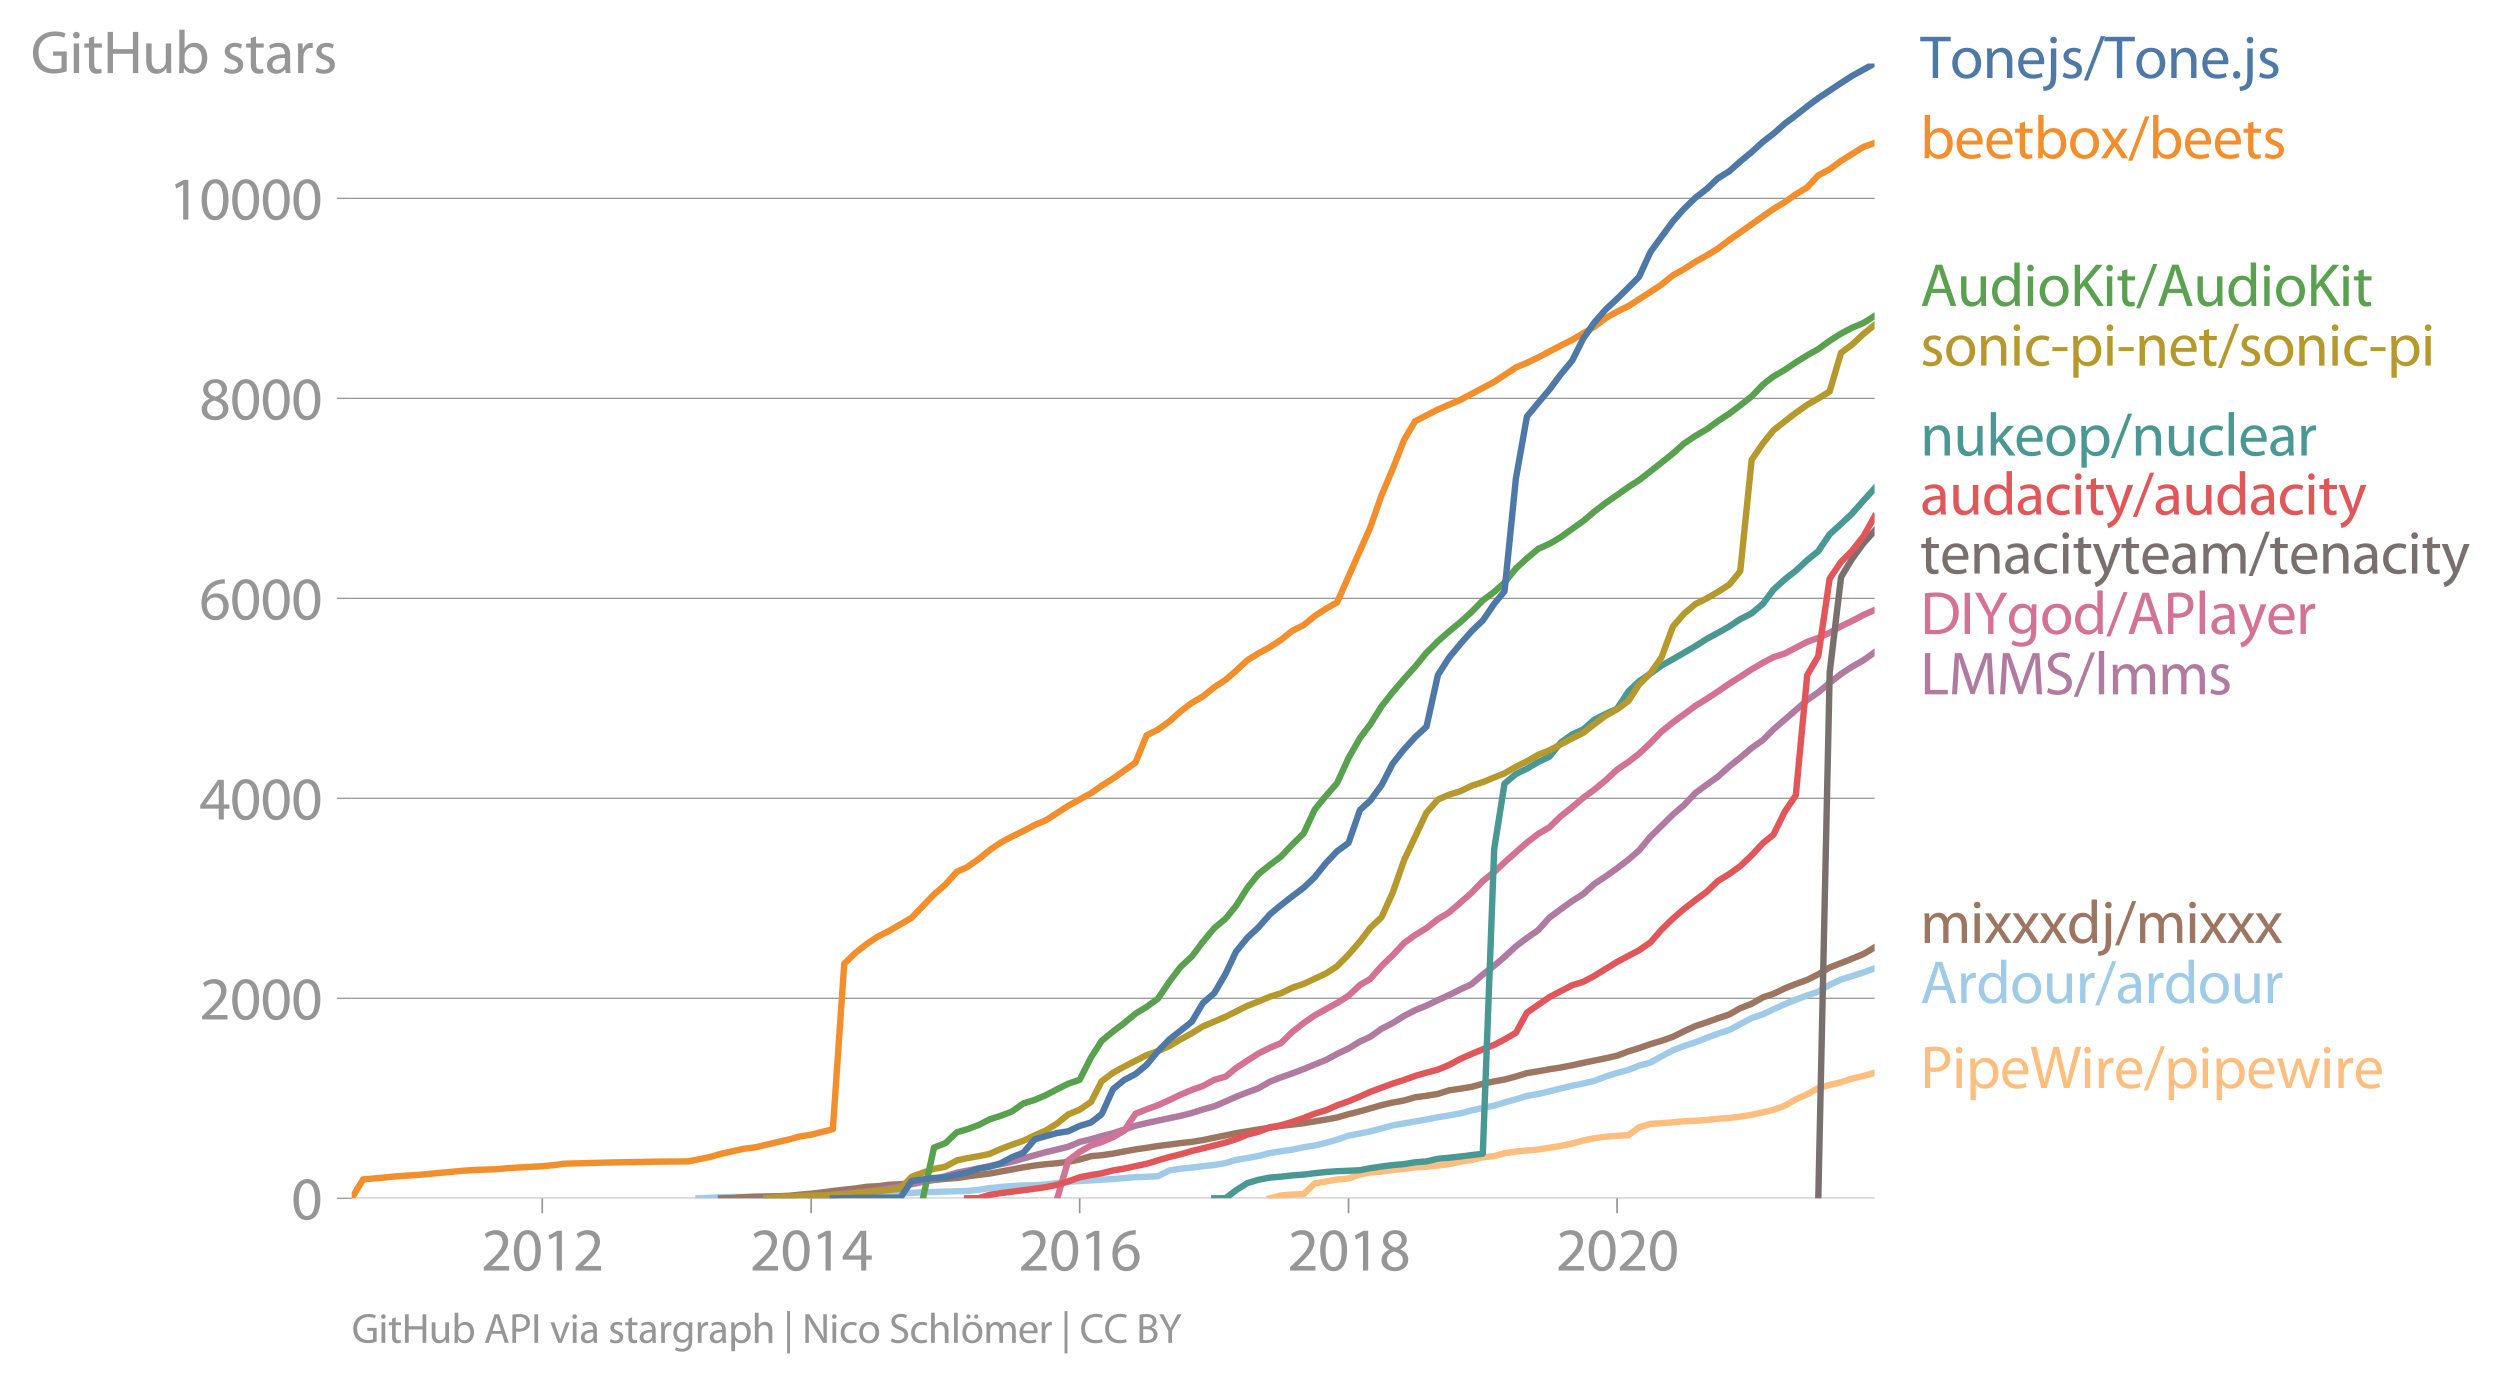 <svg xmlns:xlink="http://www.w3.org/1999/xlink" width="781.682" height="432.707" viewBox="0 0 586.262 324.531" xmlns="http://www.w3.org/2000/svg"><defs><style>*{stroke-linejoin:round;stroke-linecap:butt}</style></defs><g id="figure_1"><path d="M0 324.53h586.262V0H0v324.53z" style="fill:none" id="patch_1"/><g id="axes_1"><path d="M82.476 281.003h357.12V14.891H82.476v266.112z" style="fill:none" id="patch_2"/><g id="matplotlib.axis_1"><g id="xtick_1"><g id="line2d_1"><defs><path id="m369157ef65" d="M0 0v3.5" style="stroke:#969696;stroke-width:.4"/></defs><use xlink:href="#m369157ef65" x="127.159" y="281.003" style="fill:#969696;stroke:#969696;stroke-width:.4"/></g><g style="fill:#969696" transform="matrix(.14 0 0 -.14 112.796 297.943)" id="text_1"><defs><path id="MyriadPro-Regular-32" d="M2944 0v467H1075v13l333 307c877 845 1434 1466 1434 2234 0 595-378 1209-1274 1209-480 0-890-179-1178-422l180-397c192 160 505 352 883 352 621 0 825-390 825-813-6-627-486-1164-1548-2176L288 346V0h2656z" transform="scale(.016)"/><path id="MyriadPro-Regular-30" d="M1677 4230c-845 0-1447-768-1447-2163C243 691 794-70 1606-70c922 0 1447 780 1447 2195 0 1325-499 2105-1376 2105zm-32-435c582 0 845-672 845-1696 0-1062-276-1734-852-1734-512 0-844 614-844 1696 0 1133 358 1734 851 1734z" transform="scale(.016)"/><path id="MyriadPro-Regular-31" d="M1510 0h544v4160h-480l-908-486 108-429 724 390h12V0z" transform="scale(.016)"/></defs><use xlink:href="#MyriadPro-Regular-32"/><use xlink:href="#MyriadPro-Regular-30" x="51.3"/><use xlink:href="#MyriadPro-Regular-31" x="102.6"/><use xlink:href="#MyriadPro-Regular-32" x="153.9"/></g></g><g id="xtick_2"><use xlink:href="#m369157ef65" x="190.216" y="281.003" style="fill:#969696;stroke:#969696;stroke-width:.4" id="line2d_2"/><g style="fill:#969696" transform="matrix(.14 0 0 -.14 175.853 297.943)" id="text_2"><defs><path id="MyriadPro-Regular-34" d="M2560 0v1133h582v441h-582v2586h-608L96 1504v-371h1933V0h531zM666 1574v13l1017 1415c115 192 218 371 346 614h19c-13-218-19-435-19-653V1574H666z" transform="scale(.016)"/></defs><use xlink:href="#MyriadPro-Regular-32"/><use xlink:href="#MyriadPro-Regular-30" x="51.3"/><use xlink:href="#MyriadPro-Regular-31" x="102.6"/><use xlink:href="#MyriadPro-Regular-34" x="153.9"/></g></g><g id="xtick_3"><use xlink:href="#m369157ef65" x="253.187" y="281.003" style="fill:#969696;stroke:#969696;stroke-width:.4" id="line2d_3"/><g style="fill:#969696" transform="matrix(.14 0 0 -.14 238.823 297.943)" id="text_3"><defs><path id="MyriadPro-Regular-36" d="M2662 4224c-102 0-243-6-409-32-525-64-986-275-1331-614-410-410-704-1056-704-1876C218 621 800-70 1690-70c864 0 1382 704 1382 1465 0 813-518 1344-1254 1344-461 0-807-217-1005-480h-19c96 685 563 1331 1446 1479 160 25 307 32 422 25v461zM1690 365c-589 0-903 505-916 1190 0 103 26 186 64 250 154 301 468 512 807 512 518 0 857-359 857-954s-326-998-806-998h-6z" transform="scale(.016)"/></defs><use xlink:href="#MyriadPro-Regular-32"/><use xlink:href="#MyriadPro-Regular-30" x="51.3"/><use xlink:href="#MyriadPro-Regular-31" x="102.6"/><use xlink:href="#MyriadPro-Regular-36" x="153.9"/></g></g><g id="xtick_4"><use xlink:href="#m369157ef65" x="316.243" y="281.003" style="fill:#969696;stroke:#969696;stroke-width:.4" id="line2d_4"/><g style="fill:#969696" transform="matrix(.14 0 0 -.14 301.88 297.943)" id="text_4"><defs><path id="MyriadPro-Regular-38" d="M1062 2170c-512-218-825-589-825-1114C237 448 762-70 1632-70c794 0 1414 486 1414 1209 0 506-320 871-838 1075v20c512 243 685 620 685 972 0 519-403 1024-1210 1024-729 0-1286-448-1286-1107 0-358 198-717 659-934l6-19zm583-1831c-531 0-851 371-832 794 0 397 262 717 749 857 563-160 915-403 915-908 0-423-327-743-832-743zm6 3488c506 0 704-345 704-678 0-378-275-634-633-755-480 128-794 352-794 768 0 358 256 665 723 665z" transform="scale(.016)"/></defs><use xlink:href="#MyriadPro-Regular-32"/><use xlink:href="#MyriadPro-Regular-30" x="51.3"/><use xlink:href="#MyriadPro-Regular-31" x="102.6"/><use xlink:href="#MyriadPro-Regular-38" x="153.9"/></g></g><g id="xtick_5"><use xlink:href="#m369157ef65" x="379.214" y="281.003" style="fill:#969696;stroke:#969696;stroke-width:.4" id="line2d_5"/><g style="fill:#969696" transform="matrix(.14 0 0 -.14 364.85 297.943)" id="text_5"><use xlink:href="#MyriadPro-Regular-32"/><use xlink:href="#MyriadPro-Regular-30" x="51.3"/><use xlink:href="#MyriadPro-Regular-32" x="102.6"/><use xlink:href="#MyriadPro-Regular-30" x="153.9"/></g></g></g><g id="matplotlib.axis_2"><g id="ytick_1"><path d="M82.476 281.003h357.12" clip-path="url(#p39ebb16aea)" style="fill:none;stroke:#969696;stroke-width:.3;stroke-linecap:square" id="line2d_6"/><g id="line2d_7"><defs><path id="maa135c3427" d="M0 0h-3.5" style="stroke:#969696;stroke-width:.3"/></defs><use xlink:href="#maa135c3427" x="82.476" y="281.003" style="fill:#969696;stroke:#969696;stroke-width:.3"/></g><use xlink:href="#MyriadPro-Regular-30" style="fill:#969696" transform="matrix(.14 0 0 -.14 68.295 285.973)" id="text_6"/></g><g id="ytick_2"><path d="M82.476 234.107h357.12" clip-path="url(#p39ebb16aea)" style="fill:none;stroke:#969696;stroke-width:.3;stroke-linecap:square" id="line2d_8"/><use xlink:href="#maa135c3427" x="82.476" y="234.107" style="fill:#969696;stroke:#969696;stroke-width:.3" id="line2d_9"/><g style="fill:#969696" transform="matrix(.14 0 0 -.14 46.75 239.077)" id="text_7"><use xlink:href="#MyriadPro-Regular-32"/><use xlink:href="#MyriadPro-Regular-30" x="51.3"/><use xlink:href="#MyriadPro-Regular-30" x="102.6"/><use xlink:href="#MyriadPro-Regular-30" x="153.9"/></g></g><g id="ytick_3"><path d="M82.476 187.211h357.12" clip-path="url(#p39ebb16aea)" style="fill:none;stroke:#969696;stroke-width:.3;stroke-linecap:square" id="line2d_10"/><use xlink:href="#maa135c3427" x="82.476" y="187.211" style="fill:#969696;stroke:#969696;stroke-width:.3" id="line2d_11"/><g style="fill:#969696" transform="matrix(.14 0 0 -.14 46.75 192.181)" id="text_8"><use xlink:href="#MyriadPro-Regular-34"/><use xlink:href="#MyriadPro-Regular-30" x="51.3"/><use xlink:href="#MyriadPro-Regular-30" x="102.6"/><use xlink:href="#MyriadPro-Regular-30" x="153.9"/></g></g><g id="ytick_4"><path d="M82.476 140.315h357.12" clip-path="url(#p39ebb16aea)" style="fill:none;stroke:#969696;stroke-width:.3;stroke-linecap:square" id="line2d_12"/><use xlink:href="#maa135c3427" x="82.476" y="140.315" style="fill:#969696;stroke:#969696;stroke-width:.3" id="line2d_13"/><g style="fill:#969696" transform="matrix(.14 0 0 -.14 46.75 145.285)" id="text_9"><use xlink:href="#MyriadPro-Regular-36"/><use xlink:href="#MyriadPro-Regular-30" x="51.3"/><use xlink:href="#MyriadPro-Regular-30" x="102.6"/><use xlink:href="#MyriadPro-Regular-30" x="153.9"/></g></g><g id="ytick_5"><path d="M82.476 93.419h357.12" clip-path="url(#p39ebb16aea)" style="fill:none;stroke:#969696;stroke-width:.3;stroke-linecap:square" id="line2d_14"/><use xlink:href="#maa135c3427" x="82.476" y="93.419" style="fill:#969696;stroke:#969696;stroke-width:.3" id="line2d_15"/><g style="fill:#969696" transform="matrix(.14 0 0 -.14 46.75 98.389)" id="text_10"><use xlink:href="#MyriadPro-Regular-38"/><use xlink:href="#MyriadPro-Regular-30" x="51.3"/><use xlink:href="#MyriadPro-Regular-30" x="102.6"/><use xlink:href="#MyriadPro-Regular-30" x="153.9"/></g></g><g id="ytick_6"><path d="M82.476 46.523h357.12" clip-path="url(#p39ebb16aea)" style="fill:none;stroke:#969696;stroke-width:.3;stroke-linecap:square" id="line2d_16"/><use xlink:href="#maa135c3427" x="82.476" y="46.523" style="fill:#969696;stroke:#969696;stroke-width:.3" id="line2d_17"/><g style="fill:#969696" transform="matrix(.14 0 0 -.14 39.568 51.493)" id="text_11"><use xlink:href="#MyriadPro-Regular-31"/><use xlink:href="#MyriadPro-Regular-30" x="51.3"/><use xlink:href="#MyriadPro-Regular-30" x="102.6"/><use xlink:href="#MyriadPro-Regular-30" x="153.9"/><use xlink:href="#MyriadPro-Regular-30" x="205.2"/></g></g><g style="fill:#969696" transform="matrix(.14 0 0 -.14 7.2 17.14)" id="text_12"><defs><path id="MyriadPro-Regular-47" d="M3770 2266H2349v-448h877V531c-128-64-378-115-743-115-1005 0-1664 646-1664 1741 0 1081 685 1734 1735 1734 435 0 723-83 953-185l135 454c-186 90-576 198-1076 198-1446 0-2329-940-2336-2227 0-672 231-1248 602-1606 422-403 960-570 1613-570 582 0 1075 147 1325 237v2074z" transform="scale(.016)"/><path id="MyriadPro-Regular-69" d="M1030 0v3098H467V0h563zM749 4320c-205 0-352-154-352-352 0-192 141-346 339-346 224 0 365 154 358 346 0 198-134 352-345 352z" transform="scale(.016)"/><path id="MyriadPro-Regular-74" d="M595 3667v-569H115v-429h480V979c0-365 58-640 218-806C947 19 1158-70 1421-70c217 0 390 38 499 83l-26 422c-83-25-172-38-326-38-314 0-422 217-422 601v1671h806v429h-806v742l-551-173z" transform="scale(.016)"/><path id="MyriadPro-Regular-48" d="M486 4314V0h557v2022h2087V0h563v4314h-563V2509H1043v1805H486z" transform="scale(.016)"/><path id="MyriadPro-Regular-75" d="M3059 3098h-563V1197c0-103-19-205-51-288-103-250-365-512-743-512-512 0-691 397-691 985v1716H448V1286C448 198 1030-70 1517-70c550 0 877 326 1024 576h13l32-506h499c-19 243-26 525-26 845v2253z" transform="scale(.016)"/><path id="MyriadPro-Regular-62" d="M467 800c0-275-13-589-25-800h486l26 512h19c230-410 589-582 1037-582 691 0 1388 550 1388 1657 7 941-537 1581-1305 1581-499 0-858-224-1056-570h-13v1946H467V800zm557 998c0 90 19 167 32 231 115 429 474 691 858 691 601 0 921-531 921-1152 0-710-352-1190-941-1190-409 0-736 268-844 659-13 64-26 134-26 205v556z" transform="scale(.016)"/><path id="MyriadPro-Regular-73" d="M250 147C467 19 781-70 1120-70c736 0 1158 390 1158 934 0 461-275 730-812 934-404 154-589 269-589 525 0 231 185 423 518 423 288 0 512-103 634-180l141 410c-173 102-448 192-762 192-666 0-1069-410-1069-909 0-371 263-678 819-877 416-153 576-300 576-569 0-256-192-461-601-461-282 0-576 115-743 224L250 147z" transform="scale(.016)"/><path id="MyriadPro-Regular-61" d="M2643 1901c0 621-230 1267-1177 1267-391 0-762-109-1018-275l128-371c218 140 518 230 806 230 634 0 704-461 704-717v-64C890 1978 224 1568 224 819c0-448 320-889 947-889 442 0 775 217 947 460h20l44-390h512c-38 211-51 474-51 742v1159zm-544-858c0-57-13-121-32-179-89-262-345-518-749-518-288 0-531 172-531 537 0 602 698 711 1312 698v-538z" transform="scale(.016)"/><path id="MyriadPro-Regular-72" d="M467 0h557v1651c0 96 13 186 26 263 76 422 358 723 755 723 77 0 134-7 192-19v531c-51 13-96 19-160 19-378 0-717-262-858-678h-25l-20 608H442c19-288 25-602 25-967V0z" transform="scale(.016)"/></defs><use xlink:href="#MyriadPro-Regular-47"/><use xlink:href="#MyriadPro-Regular-69" x="64.6"/><use xlink:href="#MyriadPro-Regular-74" x="88"/><use xlink:href="#MyriadPro-Regular-48" x="121.1"/><use xlink:href="#MyriadPro-Regular-75" x="186.3"/><use xlink:href="#MyriadPro-Regular-62" x="241.4"/><use xlink:href="#MyriadPro-Regular-20" x="298.3"/><use xlink:href="#MyriadPro-Regular-73" x="319.5"/><use xlink:href="#MyriadPro-Regular-74" x="359.1"/><use xlink:href="#MyriadPro-Regular-61" x="392.2"/><use xlink:href="#MyriadPro-Regular-72" x="440.4"/><use xlink:href="#MyriadPro-Regular-73" x="473.1"/></g></g><path d="m297.783 281.003 2.588-.656 2.674-.235 2.674-.093 2.588-2.51 2.674-.445 2.588-.469 2.674-.234 2.674-.938 2.416-.47 2.674-.234 2.588-.351 2.674-.282 2.587-.328 2.675-.164 2.674-.258 2.587-.352 2.675-.563 2.587-.375 2.674-.656 2.675-.282 2.415-.68 2.674-.398 2.588-.235 2.674-.234 2.588-.422 2.674-.422 2.674-.563 2.588-.704 2.674-.539 2.588-.352 2.674-.21 2.674-.141 2.501-1.853 2.674-.797 2.588-.164 2.674-.211 2.588-.258 2.674-.094 2.674-.187 2.588-.305 2.674-.164 2.588-.329 2.674-.422 2.674-.586 2.416-.563 2.674-.985 2.587-1.477 2.675-1.22 2.587-1.43 2.674-.75 2.675-.633 2.587-.844 2.674-.633 2.588-.727" clip-path="url(#p39ebb16aea)" style="fill:none;stroke:#ffbe7d;stroke-width:1.5;stroke-linecap:square" id="line2d_18"/><path d="m163.82 281.003 2.674-.093 2.588-.165 2.674-.046h2.588l2.674-.07 2.674-.048 2.588-.023 2.674-.047 2.588-.047 2.674-.047 2.674-.023 2.415-.094 2.675-.094 2.587-.117 2.674-.094 2.588-.07 2.674-.047h2.674l2.588-.14 2.674-.165 2.588-.047 2.674-.094 2.674-.07 2.416-.07 2.674-.258 2.588-.422 2.674-.258 2.588-.211 2.674-.164 2.674-.047 2.588-.164 2.674-.352 2.587-.282 2.675-.187 2.674-.14 2.501-.165 2.674-.164 2.588-.211 2.674-.235 2.588-.07 2.674-.14 2.674-1.36 2.588-.4 2.674-.257 2.588-.328 2.674-.282 2.674-.469 2.415-.727 2.674-.445 2.588-.47 2.674-.68 2.588-.421 2.674-.375 2.674-.587 2.588-.398 2.674-.633 2.588-.75 2.674-.915 2.674-.516 2.416-.492 2.674-.68 2.588-.727 2.674-.47 2.587-.445 2.675-.469 2.674-.516 2.587-.445 2.675-.47 2.587-.68 2.674-.609 2.675-.539 2.415-.727 2.674-.75 2.588-.797 2.674-.446 2.588-.633 2.674-.657 2.674-.656 2.588-.516 2.674-.633 2.588-.985 2.674-.868 2.674-.703 2.501-1.008 2.674-.727 2.588-1.454 2.674-1.407 2.588-1.008 2.674-.868 2.674-1.055 2.588-.961 2.674-.868 2.588-1.383 2.674-1.407 2.674-.915 2.416-1.148 2.674-1.196 2.587-1.056 2.675-1.008 2.587-.867 2.674-1.618 2.675-1.243 2.587-.797 2.674-.868 2.588-.938" clip-path="url(#p39ebb16aea)" style="fill:none;stroke:#a0cbe8;stroke-width:1.5;stroke-linecap:square" id="line2d_19"/><path d="m169.082 281.003 2.674-.07 2.588-.188 2.674-.093 2.674-.047 2.588-.07 2.674-.118 2.588-.258 2.674-.234 2.674-.305 2.415-.328 2.675-.305 2.587-.282 2.674-.398 2.588-.14 2.674-.33 2.674-.14 2.588-.21 2.674-.376 2.588-.399 2.674-.281 2.674-.188 2.416-.351 2.674-.376 2.588-.304 2.674-.493 2.588-.469 2.674-.516 2.674-.422 2.588-.304 2.674-.235 2.587-.305 2.675-.563 2.674-.773 2.501-.235 2.674-.375 2.588-.492 2.674-.493 2.588-.375 2.674-.422 2.674-.328 2.588-.352 2.674-.281 2.588-.422 2.674-.563 2.674-.54 2.415-.515 2.674-.446 2.588-.422 2.674-.422 2.588-.422 2.674-.305 2.674-.328 2.588-.422 2.674-.446 2.588-.469 2.674-.773 2.674-.68 2.416-.68 2.674-.774 2.588-.586 2.674-.493 2.587-.75 2.675-.352 2.674-.445 2.587-.821 2.675-.399 2.587-.422 2.674-.727 2.675-.562 2.415-.423 2.674-.726 2.588-.798 2.674-.422 2.588-.469 2.674-.422 2.674-.516 2.588-.562 2.674-.563 2.588-.516 2.674-.61 2.674-1.008 2.501-.774 2.674-.938 2.588-.773 2.674-.938 2.588-1.29 2.674-1.22 2.674-.89 2.588-.938 2.674-.891 2.588-1.477 2.674-1.032 2.674-1.524 2.416-.797 2.674-1.29 2.587-1.032 2.675-.961 2.587-1.313 2.674-1.595 2.675-1.031 2.587-1.032 2.674-1.102 2.588-1.548" clip-path="url(#p39ebb16aea)" style="fill:none;stroke:#9c7660;stroke-width:1.5;stroke-linecap:square" id="line2d_20"/><g style="fill:#4e79a7" transform="matrix(.14 0 0 -.14 450.31 18.294)" id="text_13"><defs><path id="MyriadPro-Regular-54" d="M1306 0h563v3840h1318v474H-6v-474h1312V0z" transform="scale(.016)"/><path id="MyriadPro-Regular-6f" d="M1779 3168c-857 0-1536-608-1536-1645C243 544 890-70 1728-70c749 0 1542 499 1542 1644 0 948-601 1594-1491 1594zm-13-422c666 0 928-666 928-1191 0-697-403-1203-940-1203-551 0-941 512-941 1190 0 589 288 1204 953 1204z" transform="scale(.016)"/><path id="MyriadPro-Regular-6e" d="M467 0h563v1862c0 96 13 192 39 263 96 313 384 576 755 576 531 0 717-416 717-915V0h563v1850c0 1062-666 1318-1094 1318-512 0-871-288-1024-582h-13l-32 512H442c19-256 25-519 25-839V0z" transform="scale(.016)"/><path id="MyriadPro-Regular-65" d="M2957 1446c6 58 19 148 19 263 0 569-269 1459-1280 1459-902 0-1453-736-1453-1670C243 563 813-70 1766-70c493 0 832 108 1031 198l-96 403c-211-89-455-160-858-160-563 0-1049 314-1062 1075h2176zM787 1850c45 390 295 915 864 915 634 0 787-557 781-915H787z" transform="scale(.016)"/><path id="MyriadPro-Regular-6a" d="M-230-1350c300 0 710 102 960 352 275 281 371 672 371 1273v2823H538V493c0-743-58-992-212-1165C192-819-32-890-288-909l58-441zM826 4320c-212 0-359-154-359-352 0-186 135-346 346-346 224 0 358 160 352 346 0 198-135 352-339 352z" transform="scale(.016)"/><path id="MyriadPro-Regular-2f" d="m422-256 1792 4640h-435L-6-256h428z" transform="scale(.016)"/><path id="MyriadPro-Regular-2e" d="M710-70c237 0 384 172 384 403 0 237-153 403-377 403S333 570 333 333c0-231 153-403 371-403h6z" transform="scale(.016)"/></defs><use xlink:href="#MyriadPro-Regular-54"/><use xlink:href="#MyriadPro-Regular-6f" x="49.7"/><use xlink:href="#MyriadPro-Regular-6e" x="104.6"/><use xlink:href="#MyriadPro-Regular-65" x="160.1"/><use xlink:href="#MyriadPro-Regular-6a" x="210.2"/><use xlink:href="#MyriadPro-Regular-73" x="234.5"/><use xlink:href="#MyriadPro-Regular-2f" x="274.1"/><use xlink:href="#MyriadPro-Regular-54" x="308.4"/><use xlink:href="#MyriadPro-Regular-6f" x="358.1"/><use xlink:href="#MyriadPro-Regular-6e" x="413"/><use xlink:href="#MyriadPro-Regular-65" x="468.5"/><use xlink:href="#MyriadPro-Regular-2e" x="518.6"/><use xlink:href="#MyriadPro-Regular-6a" x="539.3"/><use xlink:href="#MyriadPro-Regular-73" x="563.6"/></g><g style="fill:#f28e2b" transform="matrix(.14 0 0 -.14 450.31 37.117)" id="text_14"><defs><path id="MyriadPro-Regular-78" d="m102 3098 1050-1517L51 0h621l448 698c115 185 224 345 326 537h13c109-185 211-358 333-537L2246 0h640L1798 1600l1056 1498h-608l-435-660c-102-166-205-326-307-512h-19c-103 173-199 333-314 506l-441 666H102z" transform="scale(.016)"/></defs><use xlink:href="#MyriadPro-Regular-62"/><use xlink:href="#MyriadPro-Regular-65" x="56.9"/><use xlink:href="#MyriadPro-Regular-65" x="107"/><use xlink:href="#MyriadPro-Regular-74" x="157.1"/><use xlink:href="#MyriadPro-Regular-62" x="190.2"/><use xlink:href="#MyriadPro-Regular-6f" x="247.1"/><use xlink:href="#MyriadPro-Regular-78" x="302"/><use xlink:href="#MyriadPro-Regular-2f" x="348.3"/><use xlink:href="#MyriadPro-Regular-62" x="382.6"/><use xlink:href="#MyriadPro-Regular-65" x="439.5"/><use xlink:href="#MyriadPro-Regular-65" x="489.6"/><use xlink:href="#MyriadPro-Regular-74" x="539.7"/><use xlink:href="#MyriadPro-Regular-73" x="572.8"/></g><g style="fill:#59a14f" transform="matrix(.14 0 0 -.14 450.31 71.737)" id="text_15"><defs><path id="MyriadPro-Regular-41" d="M2714 1357 3174 0h596L2298 4314h-672L160 0h576l448 1357h1530zm-1415 435 423 1248c83 262 153 525 217 781h13c64-250 128-506 224-787l422-1242H1299z" transform="scale(.016)"/><path id="MyriadPro-Regular-64" d="M2579 4544V2694h-13c-140 250-460 474-934 474-755 0-1395-634-1389-1664C243 563 819-70 1568-70c506 0 883 262 1056 608h13l25-538h506c-19 211-26 525-26 800v3744h-563zm0-3245c0-89-6-166-25-243-103-422-448-672-826-672-608 0-915 518-915 1146 0 684 345 1196 928 1196 422 0 729-294 813-652 19-71 25-167 25-237v-538z" transform="scale(.016)"/><path id="MyriadPro-Regular-4b" d="M486 0h557v1645l410 473L2874 0h659L1850 2483l1561 1831h-691L1402 2694c-109-140-224-294-340-460h-19v2080H486V0z" transform="scale(.016)"/></defs><use xlink:href="#MyriadPro-Regular-41"/><use xlink:href="#MyriadPro-Regular-75" x="61.2"/><use xlink:href="#MyriadPro-Regular-64" x="116.3"/><use xlink:href="#MyriadPro-Regular-69" x="172.7"/><use xlink:href="#MyriadPro-Regular-6f" x="196.1"/><use xlink:href="#MyriadPro-Regular-4b" x="251"/><use xlink:href="#MyriadPro-Regular-69" x="305.2"/><use xlink:href="#MyriadPro-Regular-74" x="328.6"/><use xlink:href="#MyriadPro-Regular-2f" x="361.7"/><use xlink:href="#MyriadPro-Regular-41" x="396"/><use xlink:href="#MyriadPro-Regular-75" x="457.2"/><use xlink:href="#MyriadPro-Regular-64" x="512.3"/><use xlink:href="#MyriadPro-Regular-69" x="568.7"/><use xlink:href="#MyriadPro-Regular-6f" x="592.1"/><use xlink:href="#MyriadPro-Regular-4b" x="647"/><use xlink:href="#MyriadPro-Regular-69" x="701.2"/><use xlink:href="#MyriadPro-Regular-74" x="724.6"/></g><g style="fill:#b6992d" transform="matrix(.14 0 0 -.14 450.31 85.737)" id="text_16"><defs><path id="MyriadPro-Regular-63" d="M2579 538c-160-71-371-154-691-154-614 0-1075 442-1075 1158 0 647 384 1172 1094 1172 307 0 519-71 653-148l128 436c-154 76-448 160-781 160-1011 0-1664-692-1664-1645C243 570 851-70 1786-70c416 0 742 108 889 185l-96 423z" transform="scale(.016)"/><path id="MyriadPro-Regular-2d" d="M192 1939v-416h1581v416H192z" transform="scale(.016)"/><path id="MyriadPro-Regular-70" d="M467-1267h557V416h13c185-307 544-486 953-486 730 0 1408 550 1408 1664 0 940-563 1574-1312 1574-505 0-870-224-1100-602h-13l-26 532H442c12-295 25-615 25-1012v-3353zm557 3059c0 77 19 160 38 230 109 423 468 698 852 698 595 0 921-531 921-1152 0-710-345-1197-941-1197-403 0-742 269-844 659-13 71-26 148-26 231v531z" transform="scale(.016)"/></defs><use xlink:href="#MyriadPro-Regular-73"/><use xlink:href="#MyriadPro-Regular-6f" x="39.6"/><use xlink:href="#MyriadPro-Regular-6e" x="94.5"/><use xlink:href="#MyriadPro-Regular-69" x="150"/><use xlink:href="#MyriadPro-Regular-63" x="173.4"/><use xlink:href="#MyriadPro-Regular-2d" x="218.2"/><use xlink:href="#MyriadPro-Regular-70" x="248.9"/><use xlink:href="#MyriadPro-Regular-69" x="305.8"/><use xlink:href="#MyriadPro-Regular-2d" x="329.2"/><use xlink:href="#MyriadPro-Regular-6e" x="359.9"/><use xlink:href="#MyriadPro-Regular-65" x="415.4"/><use xlink:href="#MyriadPro-Regular-74" x="465.5"/><use xlink:href="#MyriadPro-Regular-2f" x="498.6"/><use xlink:href="#MyriadPro-Regular-73" x="532.9"/><use xlink:href="#MyriadPro-Regular-6f" x="572.5"/><use xlink:href="#MyriadPro-Regular-6e" x="627.4"/><use xlink:href="#MyriadPro-Regular-69" x="682.9"/><use xlink:href="#MyriadPro-Regular-63" x="706.3"/><use xlink:href="#MyriadPro-Regular-2d" x="751.1"/><use xlink:href="#MyriadPro-Regular-70" x="781.8"/><use xlink:href="#MyriadPro-Regular-69" x="838.7"/></g><g style="fill:#499894" transform="matrix(.14 0 0 -.14 450.31 106.825)" id="text_17"><defs><path id="MyriadPro-Regular-6b" d="M1024 4544H467V0h557v1165l288 320L2381 0h685L1702 1824l1197 1274h-678l-909-1069c-90-109-198-243-275-352h-13v2867z" transform="scale(.016)"/><path id="MyriadPro-Regular-6c" d="M467 0h563v4544H467V0z" transform="scale(.016)"/></defs><use xlink:href="#MyriadPro-Regular-6e"/><use xlink:href="#MyriadPro-Regular-75" x="55.5"/><use xlink:href="#MyriadPro-Regular-6b" x="110.6"/><use xlink:href="#MyriadPro-Regular-65" x="157.5"/><use xlink:href="#MyriadPro-Regular-6f" x="207.6"/><use xlink:href="#MyriadPro-Regular-70" x="262.5"/><use xlink:href="#MyriadPro-Regular-2f" x="319.4"/><use xlink:href="#MyriadPro-Regular-6e" x="353.7"/><use xlink:href="#MyriadPro-Regular-75" x="409.2"/><use xlink:href="#MyriadPro-Regular-63" x="464.3"/><use xlink:href="#MyriadPro-Regular-6c" x="509.1"/><use xlink:href="#MyriadPro-Regular-65" x="532.7"/><use xlink:href="#MyriadPro-Regular-61" x="582.8"/><use xlink:href="#MyriadPro-Regular-72" x="631"/></g><g style="fill:#e15759" transform="matrix(.14 0 0 -.14 450.31 120.664)" id="text_18"><defs><path id="MyriadPro-Regular-79" d="M58 3098 1203 243c26-70 39-115 39-147s-20-77-45-134c-128-288-320-506-474-628-166-140-352-230-493-275l141-473c141 25 416 121 691 364 384 333 660 877 1063 1940l845 2208h-596l-614-1818c-77-224-141-461-198-646h-13c-51 185-128 428-199 633L672 3098H58z" transform="scale(.016)"/></defs><use xlink:href="#MyriadPro-Regular-61"/><use xlink:href="#MyriadPro-Regular-75" x="48.2"/><use xlink:href="#MyriadPro-Regular-64" x="103.3"/><use xlink:href="#MyriadPro-Regular-61" x="159.7"/><use xlink:href="#MyriadPro-Regular-63" x="207.9"/><use xlink:href="#MyriadPro-Regular-69" x="252.7"/><use xlink:href="#MyriadPro-Regular-74" x="276.1"/><use xlink:href="#MyriadPro-Regular-79" x="309.2"/><use xlink:href="#MyriadPro-Regular-2f" x="356.3"/><use xlink:href="#MyriadPro-Regular-61" x="390.6"/><use xlink:href="#MyriadPro-Regular-75" x="438.8"/><use xlink:href="#MyriadPro-Regular-64" x="493.9"/><use xlink:href="#MyriadPro-Regular-61" x="550.3"/><use xlink:href="#MyriadPro-Regular-63" x="598.5"/><use xlink:href="#MyriadPro-Regular-69" x="643.3"/><use xlink:href="#MyriadPro-Regular-74" x="666.7"/><use xlink:href="#MyriadPro-Regular-79" x="699.8"/></g><g style="fill:#79706e" transform="matrix(.14 0 0 -.14 450.31 134.503)" id="text_19"><defs><path id="MyriadPro-Regular-6d" d="M467 0h551v1869c0 96 12 192 44 275 90 282 346 563 698 563 429 0 646-358 646-851V0h551v1914c0 102 19 204 45 281 96 275 345 512 665 512 455 0 672-358 672-953V0h551v1824c0 1075-608 1344-1018 1344-294 0-499-77-685-218-128-96-249-230-345-403h-13c-135 365-455 621-877 621-512 0-800-275-973-570h-19l-26 500H442c19-256 25-519 25-839V0z" transform="scale(.016)"/></defs><use xlink:href="#MyriadPro-Regular-74"/><use xlink:href="#MyriadPro-Regular-65" x="33.1"/><use xlink:href="#MyriadPro-Regular-6e" x="83.2"/><use xlink:href="#MyriadPro-Regular-61" x="138.7"/><use xlink:href="#MyriadPro-Regular-63" x="186.9"/><use xlink:href="#MyriadPro-Regular-69" x="231.7"/><use xlink:href="#MyriadPro-Regular-74" x="255.1"/><use xlink:href="#MyriadPro-Regular-79" x="288.2"/><use xlink:href="#MyriadPro-Regular-74" x="335.3"/><use xlink:href="#MyriadPro-Regular-65" x="368.4"/><use xlink:href="#MyriadPro-Regular-61" x="418.5"/><use xlink:href="#MyriadPro-Regular-6d" x="466.7"/><use xlink:href="#MyriadPro-Regular-2f" x="550.1"/><use xlink:href="#MyriadPro-Regular-74" x="584.4"/><use xlink:href="#MyriadPro-Regular-65" x="617.5"/><use xlink:href="#MyriadPro-Regular-6e" x="667.6"/><use xlink:href="#MyriadPro-Regular-61" x="723.1"/><use xlink:href="#MyriadPro-Regular-63" x="771.3"/><use xlink:href="#MyriadPro-Regular-69" x="816.1"/><use xlink:href="#MyriadPro-Regular-74" x="839.5"/><use xlink:href="#MyriadPro-Regular-79" x="872.6"/></g><g style="fill:#d37295" transform="matrix(.14 0 0 -.14 450.31 148.664)" id="text_20"><defs><path id="MyriadPro-Regular-44" d="M486 13c282-32 615-51 1012-51 838 0 1504 217 1907 620 403 397 621 973 621 1677 0 698-224 1197-608 1549-378 352-948 538-1748 538-441 0-844-39-1184-90V13zm557 3833c147 32 365 58 653 58 1178 0 1754-646 1747-1664 0-1165-646-1830-1837-1830-217 0-422 6-563 32v3404z" transform="scale(.016)"/><path id="MyriadPro-Regular-49" d="M486 4314V0h557v4314H486z" transform="scale(.016)"/><path id="MyriadPro-Regular-59" d="M2010 0v1837l1446 2477h-634l-620-1191c-167-326-314-608-436-889h-12c-135 300-263 563-429 889L717 4314H83l1363-2484V0h564z" transform="scale(.016)"/><path id="MyriadPro-Regular-67" d="M3110 2246c0 378 13 628 26 852h-493l-25-468h-13c-135 256-429 538-967 538-710 0-1395-595-1395-1645C243 666 794 13 1562 13c480 0 812 230 985 518h13V186c0-781-422-1082-998-1082-384 0-704 115-909 243l-141-429c250-166 659-256 1030-256 391 0 826 90 1127 372 301 268 441 704 441 1414v1798zm-556-928c0-96-13-204-45-300-122-359-435-576-781-576-608 0-915 505-915 1113 0 717 384 1171 921 1171 410 0 685-268 788-595 25-77 32-160 32-256v-557z" transform="scale(.016)"/><path id="MyriadPro-Regular-50" d="M486 0h557v1728c128-32 282-38 448-38 544 0 1024 160 1319 473 217 224 332 531 332 922 0 384-140 697-377 902-256 231-659 359-1210 359-448 0-800-39-1069-84V0zm557 3859c96 26 282 45 525 45 614 0 1018-275 1018-845 0-595-410-921-1082-921-186 0-339 12-461 44v1677z" transform="scale(.016)"/></defs><use xlink:href="#MyriadPro-Regular-44"/><use xlink:href="#MyriadPro-Regular-49" x="66.6"/><use xlink:href="#MyriadPro-Regular-59" x="90.5"/><use xlink:href="#MyriadPro-Regular-67" x="144.6"/><use xlink:href="#MyriadPro-Regular-6f" x="200.5"/><use xlink:href="#MyriadPro-Regular-64" x="255.4"/><use xlink:href="#MyriadPro-Regular-2f" x="311.8"/><use xlink:href="#MyriadPro-Regular-41" x="346.1"/><use xlink:href="#MyriadPro-Regular-50" x="407.3"/><use xlink:href="#MyriadPro-Regular-6c" x="460.5"/><use xlink:href="#MyriadPro-Regular-61" x="484.1"/><use xlink:href="#MyriadPro-Regular-79" x="532.3"/><use xlink:href="#MyriadPro-Regular-65" x="579.4"/><use xlink:href="#MyriadPro-Regular-72" x="629.5"/></g><g style="fill:#b07aa1" transform="matrix(.14 0 0 -.14 450.31 162.825)" id="text_21"><defs><path id="MyriadPro-Regular-4c" d="M486 0h2400v467H1043v3847H486V0z" transform="scale(.016)"/><path id="MyriadPro-Regular-4d" d="M4230 0h544l-268 4314h-711l-768-2087c-192-544-345-1017-454-1453h-19c-109 448-256 922-436 1453l-736 2087H672L371 0h531l116 1850c38 646 70 1369 83 1907h13c121-512 294-1069 499-1677L2310 26h423l761 2092c218 589 397 1133 544 1639h20c-7-538 32-1261 64-1863L4230 0z" transform="scale(.016)"/><path id="MyriadPro-Regular-53" d="M269 211C499 58 954-70 1370-70c1017 0 1510 582 1510 1248 0 633-371 985-1101 1267-595 230-857 429-857 832 0 294 224 646 812 646 391 0 679-128 820-205l153 455c-192 109-512 211-953 211-839 0-1396-499-1396-1171 0-608 436-973 1140-1223 582-224 812-454 812-857 0-435-332-736-902-736-384 0-749 128-998 281L269 211z" transform="scale(.016)"/></defs><use xlink:href="#MyriadPro-Regular-4c"/><use xlink:href="#MyriadPro-Regular-4d" x="47.2"/><use xlink:href="#MyriadPro-Regular-4d" x="127.6"/><use xlink:href="#MyriadPro-Regular-53" x="208"/><use xlink:href="#MyriadPro-Regular-2f" x="257.3"/><use xlink:href="#MyriadPro-Regular-6c" x="291.6"/><use xlink:href="#MyriadPro-Regular-6d" x="315.2"/><use xlink:href="#MyriadPro-Regular-6d" x="398.6"/><use xlink:href="#MyriadPro-Regular-73" x="482"/></g><g style="fill:#9c7660" transform="matrix(.14 0 0 -.14 450.31 221.128)" id="text_22"><use xlink:href="#MyriadPro-Regular-6d"/><use xlink:href="#MyriadPro-Regular-69" x="83.4"/><use xlink:href="#MyriadPro-Regular-78" x="106.8"/><use xlink:href="#MyriadPro-Regular-78" x="153.1"/><use xlink:href="#MyriadPro-Regular-78" x="199.4"/><use xlink:href="#MyriadPro-Regular-64" x="245.7"/><use xlink:href="#MyriadPro-Regular-6a" x="302.1"/><use xlink:href="#MyriadPro-Regular-2f" x="326.4"/><use xlink:href="#MyriadPro-Regular-6d" x="360.7"/><use xlink:href="#MyriadPro-Regular-69" x="444.1"/><use xlink:href="#MyriadPro-Regular-78" x="467.5"/><use xlink:href="#MyriadPro-Regular-78" x="513.8"/><use xlink:href="#MyriadPro-Regular-78" x="560.1"/></g><g style="fill:#a0cbe8" transform="matrix(.14 0 0 -.14 450.31 235.218)" id="text_23"><use xlink:href="#MyriadPro-Regular-41"/><use xlink:href="#MyriadPro-Regular-72" x="61.2"/><use xlink:href="#MyriadPro-Regular-64" x="93.9"/><use xlink:href="#MyriadPro-Regular-6f" x="150.3"/><use xlink:href="#MyriadPro-Regular-75" x="205.2"/><use xlink:href="#MyriadPro-Regular-72" x="260.3"/><use xlink:href="#MyriadPro-Regular-2f" x="293"/><use xlink:href="#MyriadPro-Regular-61" x="327.3"/><use xlink:href="#MyriadPro-Regular-72" x="375.5"/><use xlink:href="#MyriadPro-Regular-64" x="408.2"/><use xlink:href="#MyriadPro-Regular-6f" x="464.6"/><use xlink:href="#MyriadPro-Regular-75" x="519.5"/><use xlink:href="#MyriadPro-Regular-72" x="574.6"/></g><g style="fill:#ffbe7d" transform="matrix(.14 0 0 -.14 450.31 255.16)" id="text_24"><defs><path id="MyriadPro-Regular-57" d="m1773 0 614 2246c160 557 256 980 333 1408h13c57-435 147-857 281-1408L3558 0h583l1222 4314h-569l-570-2176c-134-538-256-1018-346-1492h-12c-64 455-180 967-301 1479l-525 2189h-582l-576-2176c-148-557-282-1069-352-1498h-13c-77 416-192 954-320 1491L685 4314H96L1190 0h583z" transform="scale(.016)"/><path id="MyriadPro-Regular-77" d="M115 3098 1050 0h512l499 1472c109 333 205 653 281 1024h13c77-365 167-672 275-1018L3104 0h512l998 3098h-556l-442-1556c-102-364-186-691-237-1004h-19c-70 313-160 640-275 1011l-480 1549h-474l-505-1575c-103-339-205-672-276-985h-19c-57 320-141 640-230 985L691 3098H115z" transform="scale(.016)"/></defs><use xlink:href="#MyriadPro-Regular-50"/><use xlink:href="#MyriadPro-Regular-69" x="53.2"/><use xlink:href="#MyriadPro-Regular-70" x="76.6"/><use xlink:href="#MyriadPro-Regular-65" x="133.5"/><use xlink:href="#MyriadPro-Regular-57" x="183.6"/><use xlink:href="#MyriadPro-Regular-69" x="268.2"/><use xlink:href="#MyriadPro-Regular-72" x="291.6"/><use xlink:href="#MyriadPro-Regular-65" x="324.3"/><use xlink:href="#MyriadPro-Regular-2f" x="374.4"/><use xlink:href="#MyriadPro-Regular-70" x="408.7"/><use xlink:href="#MyriadPro-Regular-69" x="465.6"/><use xlink:href="#MyriadPro-Regular-70" x="489"/><use xlink:href="#MyriadPro-Regular-65" x="545.9"/><use xlink:href="#MyriadPro-Regular-77" x="596"/><use xlink:href="#MyriadPro-Regular-69" x="669.6"/><use xlink:href="#MyriadPro-Regular-72" x="693"/><use xlink:href="#MyriadPro-Regular-65" x="725.7"/></g><g style="fill:#969696" transform="matrix(.097 0 0 -.097 82.476 314.902)" id="text_25"><defs><path id="MyriadPro-Regular-76" d="M83 3098 1261 0h537l1216 3098h-588l-602-1741c-102-282-192-538-262-794h-20c-64 256-147 512-249 794L685 3098H83z" transform="scale(.016)"/><path id="MyriadPro-Regular-68" d="M467 0h563v1869c0 109 7 192 39 269 102 307 390 563 755 563 531 0 717-423 717-922V0h563v1843c0 1069-666 1325-1082 1325-211 0-409-64-576-160-172-96-313-237-403-397h-13v1933H467V0z" transform="scale(.016)"/><path id="MyriadPro-Regular-7c" d="M550 4800v-6400h429v6400H550z" transform="scale(.016)"/><path id="MyriadPro-Regular-4e" d="M1011 0v1843c0 717-13 1235-45 1779l20 7c217-467 505-960 806-1440L3162 0h563v4314h-525V2509c0-672 13-1197 64-1773l-13-6c-205 441-454 896-774 1401L1094 4314H486V0h525z" transform="scale(.016)"/><path id="MyriadPro-Regular-f6" d="M1165 3648c185 0 313 154 313 326 0 186-134 327-313 327s-327-147-327-327c0-172 135-326 320-326h7zm1184 0c185 0 313 154 313 326 0 186-134 327-313 327s-320-147-320-327c0-172 128-326 313-326h7zm-570-480c-857 0-1536-608-1536-1645C243 544 890-70 1728-70c749 0 1542 499 1542 1644 0 948-601 1594-1491 1594zm-13-422c666 0 928-666 928-1191 0-697-403-1203-940-1203-551 0-941 512-941 1190 0 589 288 1204 953 1204z" transform="scale(.016)"/><path id="MyriadPro-Regular-43" d="M3386 582c-224-108-570-179-909-179-1050 0-1658 679-1658 1735 0 1132 672 1779 1683 1779 359 0 660-77 871-179l134 454c-147 77-486 192-1024 192-1337 0-2253-915-2253-2266C230 704 1146-70 2362-70c524 0 934 108 1139 211l-115 441z" transform="scale(.016)"/><path id="MyriadPro-Regular-42" d="M486 13c186-26 480-51 864-51 704 0 1191 128 1492 403 217 211 364 493 364 864 0 640-480 979-889 1081v13c454 167 729 531 729 947 0 340-134 596-358 762-269 218-627 314-1184 314-390 0-774-39-1018-90V13zm557 3865c90 20 237 39 493 39 563 0 947-199 947-704 0-416-345-723-934-723h-506v1388zm0-1811h461c608 0 1114-243 1114-832 0-627-532-838-1108-838-198 0-358 6-467 25v1645z" transform="scale(.016)"/></defs><use xlink:href="#MyriadPro-Regular-47"/><use xlink:href="#MyriadPro-Regular-69" x="64.6"/><use xlink:href="#MyriadPro-Regular-74" x="88"/><use xlink:href="#MyriadPro-Regular-48" x="121.1"/><use xlink:href="#MyriadPro-Regular-75" x="186.3"/><use xlink:href="#MyriadPro-Regular-62" x="241.4"/><use xlink:href="#MyriadPro-Regular-20" x="298.3"/><use xlink:href="#MyriadPro-Regular-41" x="319.5"/><use xlink:href="#MyriadPro-Regular-50" x="380.7"/><use xlink:href="#MyriadPro-Regular-49" x="433.9"/><use xlink:href="#MyriadPro-Regular-20" x="457.8"/><use xlink:href="#MyriadPro-Regular-76" x="479"/><use xlink:href="#MyriadPro-Regular-69" x="527.1"/><use xlink:href="#MyriadPro-Regular-61" x="550.5"/><use xlink:href="#MyriadPro-Regular-20" x="598.7"/><use xlink:href="#MyriadPro-Regular-73" x="619.9"/><use xlink:href="#MyriadPro-Regular-74" x="659.5"/><use xlink:href="#MyriadPro-Regular-61" x="692.6"/><use xlink:href="#MyriadPro-Regular-72" x="740.8"/><use xlink:href="#MyriadPro-Regular-67" x="773.5"/><use xlink:href="#MyriadPro-Regular-72" x="829.4"/><use xlink:href="#MyriadPro-Regular-61" x="862.1"/><use xlink:href="#MyriadPro-Regular-70" x="910.3"/><use xlink:href="#MyriadPro-Regular-68" x="967.2"/><use xlink:href="#MyriadPro-Regular-20" x="1022.7"/><use xlink:href="#MyriadPro-Regular-7c" x="1043.9"/><use xlink:href="#MyriadPro-Regular-20" x="1067.8"/><use xlink:href="#MyriadPro-Regular-4e" x="1089"/><use xlink:href="#MyriadPro-Regular-69" x="1154.8"/><use xlink:href="#MyriadPro-Regular-63" x="1178.2"/><use xlink:href="#MyriadPro-Regular-6f" x="1223"/><use xlink:href="#MyriadPro-Regular-20" x="1277.9"/><use xlink:href="#MyriadPro-Regular-53" x="1299.1"/><use xlink:href="#MyriadPro-Regular-63" x="1348.4"/><use xlink:href="#MyriadPro-Regular-68" x="1393.2"/><use xlink:href="#MyriadPro-Regular-6c" x="1448.7"/><use xlink:href="#MyriadPro-Regular-f6" x="1472.3"/><use xlink:href="#MyriadPro-Regular-6d" x="1527.2"/><use xlink:href="#MyriadPro-Regular-65" x="1610.6"/><use xlink:href="#MyriadPro-Regular-72" x="1660.7"/><use xlink:href="#MyriadPro-Regular-20" x="1693.4"/><use xlink:href="#MyriadPro-Regular-7c" x="1714.6"/><use xlink:href="#MyriadPro-Regular-20" x="1738.5"/><use xlink:href="#MyriadPro-Regular-43" x="1759.7"/><use xlink:href="#MyriadPro-Regular-43" x="1817.7"/><use xlink:href="#MyriadPro-Regular-20" x="1875.7"/><use xlink:href="#MyriadPro-Regular-42" x="1896.9"/><use xlink:href="#MyriadPro-Regular-59" x="1951.1"/></g><path d="m190.216 281.003 2.674-.562 2.415-.305 2.675-.211 2.587-.235 2.674-.281 2.588-.328 2.674-.399 2.674-.422 2.588-.54 2.674-.586 2.588-.633 2.674-.68 2.674-.82 2.416-.47 2.674-.539 2.588-.539 2.674-.445 2.588-.563 2.674-.774 2.674-.774 2.588-.703 2.674-.633 2.587-.657 2.675-1.102 2.674-.656 2.501-.727 2.674-.68 2.588-.844 2.674-.915 2.588-.61 2.674-.586 2.674-.563 2.588-.539 2.674-.68 2.588-.844 2.674-.727 2.674-1.149 2.415-1.078 2.674-1.056 2.588-.938 2.674-1.547 2.588-1.008 2.674-.938 2.674-1.009 2.588-1.078 2.674-1.079 2.588-1.407 2.674-1.266 2.674-1.641 2.416-1.102 2.674-1.9 2.588-1.313 2.674-1.688 2.587-1.336 2.675-1.08 2.674-1.289 2.587-1.172 2.675-1.337 2.587-1.196 2.674-2.297 2.675-2.064 2.415-2.063 2.674-2.486 2.588-1.946 2.674-1.876 2.588-2.884 2.674-1.993 2.674-1.923 2.588-1.641 2.674-2.415 2.588-1.712 2.674-1.9 2.674-2.04 2.501-2.18 2.674-3.236 2.588-2.509 2.674-2.65 2.588-2.203 2.674-2.838 2.674-1.97 2.588-1.852 2.674-2.391 2.588-2.087 2.674-2.251 2.674-1.9 2.416-2.462 2.674-2.298 2.587-2.227 2.675-2.368 2.587-1.806 2.674-2.227 2.675-2.087 2.587-1.689 2.674-1.524 2.588-1.852" clip-path="url(#p39ebb16aea)" style="fill:none;stroke:#b07aa1;stroke-width:1.5;stroke-linecap:square" id="line2d_21"/><path d="m247.925 281.003 2.587-8.863 2.675-2.017 2.674-1.524 2.501-.797 2.674-1.125 2.588-1.525 2.674-3.986 2.588-1.031 2.674-.962 2.674-1.22 2.588-1.242 2.674-1.125 2.588-.915 2.674-1.454 2.674-.75 2.415-1.993 2.674-1.759 2.588-1.664 2.674-1.337 2.588-1.079 2.674-2.626 2.674-2.11 2.588-1.782 2.674-1.5 2.588-1.408 2.674-1.711 2.674-2.51 2.416-1.43 2.674-3.048 2.588-2.485 2.674-2.885 2.587-1.875 2.675-1.618 2.674-2.11 2.587-1.548 2.675-2.322 2.587-2.25 2.674-2.814 2.675-2.134 2.415-2.228 2.674-2.391 2.588-2.275 2.674-2.04 2.588-1.524 2.674-2.603 2.674-2.11 2.588-2.204 2.674-1.97 2.588-2.134 2.674-2.508 2.674-1.806 2.501-1.946 2.674-2.51 2.588-2.672 2.674-2.157 2.588-1.876 2.674-1.993 2.674-1.642 2.588-1.711 2.674-1.83 2.588-1.64 2.674-1.736 2.674-1.57 2.416-1.267 2.674-.868 2.587-1.36 2.675-1.383 2.587-.915 2.674-1.219 2.675-1.524 2.587-1.243 2.674-1.407 2.588-1.149" clip-path="url(#p39ebb16aea)" style="fill:none;stroke:#d37295;stroke-width:1.5;stroke-linecap:square" id="line2d_22"/><path d="m426.398 281.003 2.674-123.36 2.675-22.346 2.587-4.244 2.674-3.681 2.588-2.884" clip-path="url(#p39ebb16aea)" style="fill:none;stroke:#79706e;stroke-width:1.5;stroke-linecap:square" id="line2d_23"/><path d="m226.79 281.003 2.675-.023 2.588-.797 2.674-.399 2.588-.328 2.674-.352 2.674-.352 2.588-.375 2.674-.54 2.587-.796 2.675-.962 2.674-.54 2.501-.398 2.674-.68 2.588-.422 2.674-.586 2.588-.54 2.674-.82 2.674-.774 2.588-.633 2.674-.774 2.588-.633 2.674-.656 2.674-.704 2.415-.773 2.674-1.08 2.588-.656 2.674-1.055 2.588-.469 2.674-.797 2.674-.914 2.588-1.032 2.674-.797 2.588-1.15 2.674-.937 2.674-1.126 2.416-1.078 2.674-1.009 2.588-.938 2.674-.867 2.587-.938 2.675-.774 2.674-.703 2.587-1.079 2.675-1.43 2.587-1.15 2.674-1.101 2.675-1.055 2.415-1.267 2.674-1.547 2.588-4.737 2.674-1.852 2.588-1.782 2.674-1.407 2.674-1.383 2.588-.798 2.674-1.43 2.588-1.595 2.674-1.64 2.674-1.431 2.501-1.313 2.674-1.853 2.588-2.978 2.674-2.602 2.588-2.251 2.674-2.064 2.674-1.97 2.588-2.508 2.674-1.642 2.588-1.852 2.674-2.556 2.674-2.86 2.416-1.947 2.674-5.416 2.587-3.822 2.675-28.208 2.587-4.432 2.674-18.172 2.675-3.963 2.587-2.58 2.674-3.4 2.588-4.619" clip-path="url(#p39ebb16aea)" style="fill:none;stroke:#e15759;stroke-width:1.5;stroke-linecap:square" id="line2d_24"/><path d="m284.758 281.003 2.674-.023 2.415-1.853 2.674-1.688 2.588-.774 2.674-.515 2.588-.211 2.674-.305 2.674-.188 2.588-.328 2.674-.282 2.588-.187 2.674-.094 2.674-.14 2.416-.47 2.674-.398 2.588-.328 2.674-.235 2.587-.422 2.675-.211 2.674-.61 2.587-.234 2.675-.305 2.587-.328 2.674-.329 2.675-71.47 2.415-15.31 2.674-2.252 2.588-1.266 2.674-1.571 2.588-1.22 2.674-3.329 2.674-1.9 2.588-1.172 2.674-2.344 2.588-1.29 2.674-1.22 2.674-4.08 2.501-2.368 2.674-1.805 2.588-1.876 2.674-1.5 2.588-1.501 2.674-1.548 2.674-1.712 2.588-1.383 2.674-1.524 2.588-1.712 2.674-1.36 2.674-2.274 2.416-3.26 2.674-2.438 2.587-2.017 2.675-2.485 2.587-2.11 2.674-3.963 2.675-2.415 2.587-2.439 2.674-3.048 2.588-2.837" clip-path="url(#p39ebb16aea)" style="fill:none;stroke:#499894;stroke-width:1.5;stroke-linecap:square" id="line2d_25"/><path d="m179.692 281.003 2.588-.258 2.674-.14 2.588-.141 2.674-.094 2.674-.023 2.415-.047 2.675-.235 2.587-.234 2.674-.211 2.588-.281 2.674-.282 2.674-.281 2.588-2.79 2.674-1.009 2.588-.867 2.674-.516 2.674-1.477 2.416-.516 2.674-.47 2.588-.539 2.674-1.172 2.588-.985 2.674-.914 2.674-1.29 2.588-1.125 2.674-1.665 2.587-2.11 2.675-1.103 2.674-1.829 2.501-4.853 2.674-1.993 2.588-1.43 2.674-1.36 2.588-1.337 2.674-.938 2.674-1.196 2.588-1.524 2.674-1.477 2.588-1.595 2.674-1.125 2.674-1.15 2.415-1.219 2.674-1.336 2.588-1.008 2.674-1.126 2.588-.797 2.674-1.313 2.674-.891 2.588-1.22 2.674-1.242 2.588-1.689 2.674-2.72 2.674-3.071 2.416-3.19 2.674-2.532 2.588-5.72 2.674-7.622 2.587-5.486 2.675-5.675 2.674-3.072 2.587-1.125 2.675-.82 2.587-1.267 2.674-.867 2.675-1.103 2.415-.96 2.674-1.548 2.588-1.29 2.674-1.524 2.588-1.032 2.674-1.407 2.674-1.407 2.588-1.29 2.674-2.086 2.588-1.946 2.674-1.478 2.674-1.97 2.501-3.868 2.674-2.673 2.588-3.682 2.674-7.245 2.588-2.978 2.674-2.274 2.674-1.337 2.588-1.5 2.674-1.712 2.588-3.166 2.674-26.121 2.674-3.869 2.416-3.025 2.674-2.11 2.587-1.993 2.675-1.9 2.587-1.477 2.674-1.641 2.675-9.074 2.587-1.923 2.674-2.51 2.588-2.086" clip-path="url(#p39ebb16aea)" style="fill:none;stroke:#b6992d;stroke-width:1.5;stroke-linecap:square" id="line2d_26"/><path d="m216.44 281.003 2.587-11.888 2.674-1.032 2.674-2.555 2.416-.704 2.674-.985 2.588-1.336 2.674-.868 2.588-.985 2.674-1.899 2.674-.82 2.588-1.103 2.674-1.406 2.587-1.29 2.675-.915 2.674-5.252 2.501-3.892 2.674-2.204 2.588-1.947 2.674-2.227 2.588-1.571 2.674-1.946 2.674-3.987 2.588-3.423 2.674-2.462 2.588-3.447 2.674-3.212 2.674-2.251 2.415-2.955 2.674-4.244 2.588-3.212 2.674-2.157 2.588-1.947 2.674-2.813 2.674-2.65 2.588-5.557 2.674-3.283 2.588-2.954 2.674-5.862 2.674-4.69 2.416-3.189 2.674-4.291 2.588-3.26 2.674-3.118 2.587-2.884 2.675-3.283 2.674-2.673 2.587-2.274 2.675-2.204 2.587-2.345 2.674-2.744 2.675-2.016 2.415-2.157 2.674-3.33 2.588-2.368 2.674-2.251 2.588-1.15 2.674-1.57 2.674-1.946 2.588-1.83 2.674-2.274 2.588-1.97 2.674-1.852 2.674-1.9 2.501-1.594 2.674-2.086 2.588-2.04 2.674-2.134 2.588-2.322 2.674-1.805 2.674-1.548 2.588-1.899 2.674-1.759 2.588-1.946 2.674-2.11 2.674-2.79 2.416-1.876 2.674-1.548 2.587-1.758 2.675-1.665 2.587-1.454 2.674-1.946 2.675-1.688 2.587-1.384 2.674-1.102 2.588-1.641" clip-path="url(#p39ebb16aea)" style="fill:none;stroke:#59a14f;stroke-width:1.5;stroke-linecap:square" id="line2d_27"/><path d="m82.476 281.003 2.674-4.431 5.262-.47 2.588-.257 5.348-.352 10.352-.961 2.587-.164 5.349-.188 2.587-.258 7.936-.445 2.674-.235 2.502-.352 10.524-.281 10.61-.188 7.936-.07 5.09-1.032 2.587-.75 5.262-1.172 2.674-.329 7.936-1.852 2.588-.704 2.674-.422 5.09-1.29 2.674-38.782 2.587-2.533 2.674-2.11 2.588-1.735 2.674-1.337 5.262-3.071 5.262-5.487 2.674-2.298 2.674-3.002 2.416-1.102 2.674-1.852 2.588-2.11 2.674-1.83 2.588-1.383 2.674-1.29 2.674-1.43 2.588-1.078 5.261-3.4 5.349-2.978 2.501-1.735 2.674-1.712 5.262-3.728 2.588-6.378 2.674-1.337 2.674-1.922 2.588-2.322 2.674-2.04 2.588-1.5 2.674-2.158 2.674-1.758 2.415-2.087 2.674-2.486 2.588-1.618 2.674-1.453 2.588-1.689 2.674-2.133 2.674-1.337 2.588-2.134 2.674-1.735 2.588-1.477 7.764-17.54 2.674-7.62 2.588-6.096 2.674-6.824 2.587-4.385 5.349-2.766 5.262-2.251 7.936-4.221 5.089-3.377 2.588-1.078 2.674-1.29 5.262-2.767 2.674-1.336 5.262-3.119 2.588-1.97 2.674-1.524 2.674-1.313 5.175-3.33 2.588-1.711 2.674-2.18 2.588-1.431 2.674-1.735 2.674-1.477 2.588-1.595 2.674-2.016 10.352-7.293 2.674-1.594 2.587-1.853 2.675-1.618 2.587-2.813 2.674-1.43 2.675-1.97 5.261-3.283 2.588-.914h0" clip-path="url(#p39ebb16aea)" style="fill:none;stroke:#f28e2b;stroke-width:1.5;stroke-linecap:square" id="line2d_28"/><path d="m195.305 281.003 2.675-.023 2.587-.07h2.674l2.588-.07h5.348l2.588-3.87 2.674-.398 2.588-.329 2.674-.187 2.674-.563 2.416-.516 2.674-.914 2.588-.446 2.674-.867 2.588-1.384 2.674-1.055 2.674-3.142 2.588-.75 2.674-.727 2.587-.399 2.675-1.266 2.674-.797 2.501-1.97 2.674-5.885 2.588-2.11 2.674-1.408 2.588-2.133 2.674-3.236 2.674-2.744 2.588-2.016 2.674-2.134 2.588-4.385 2.674-2.298 2.674-4.595 2.415-5.136 2.674-3.282 2.588-2.415 2.674-3.049 2.588-2.157 2.674-2.087 2.674-2.016 2.588-2.462 2.674-3.377 2.588-2.72 2.674-1.946 2.674-7.714 2.416-2.205 2.674-3.657 2.588-5.018 2.674-3.377 2.587-2.837 2.675-2.462 2.674-12.1 2.587-4.056 2.675-3.236 2.587-2.93 2.674-2.557 2.675-3.915 2.415-2.931 2.674-26.426 2.588-14.562 2.674-3.235 2.588-3.072 2.674-3.588 2.674-3.212 2.588-5.159 2.674-3.869 2.588-2.954 2.674-2.509 2.674-2.65 2.501-2.532 2.674-5.839 2.588-3.54 2.674-3.635 2.588-2.907 2.674-2.603 2.674-2.087 2.588-2.462 2.674-1.665 2.588-2.298 2.674-2.204 2.674-2.438 2.416-1.853 2.674-2.368 2.587-1.946 2.675-2.11 2.587-1.923 2.674-1.782 2.675-1.782 2.587-1.665 2.674-1.477 2.588-1.43" clip-path="url(#p39ebb16aea)" style="fill:none;stroke:#4e79a7;stroke-width:1.5;stroke-linecap:square" id="line2d_29"/></g></g><defs><clipPath id="p39ebb16aea"><path d="M82.476 14.891h357.12v266.112H82.476z"/></clipPath></defs></svg>